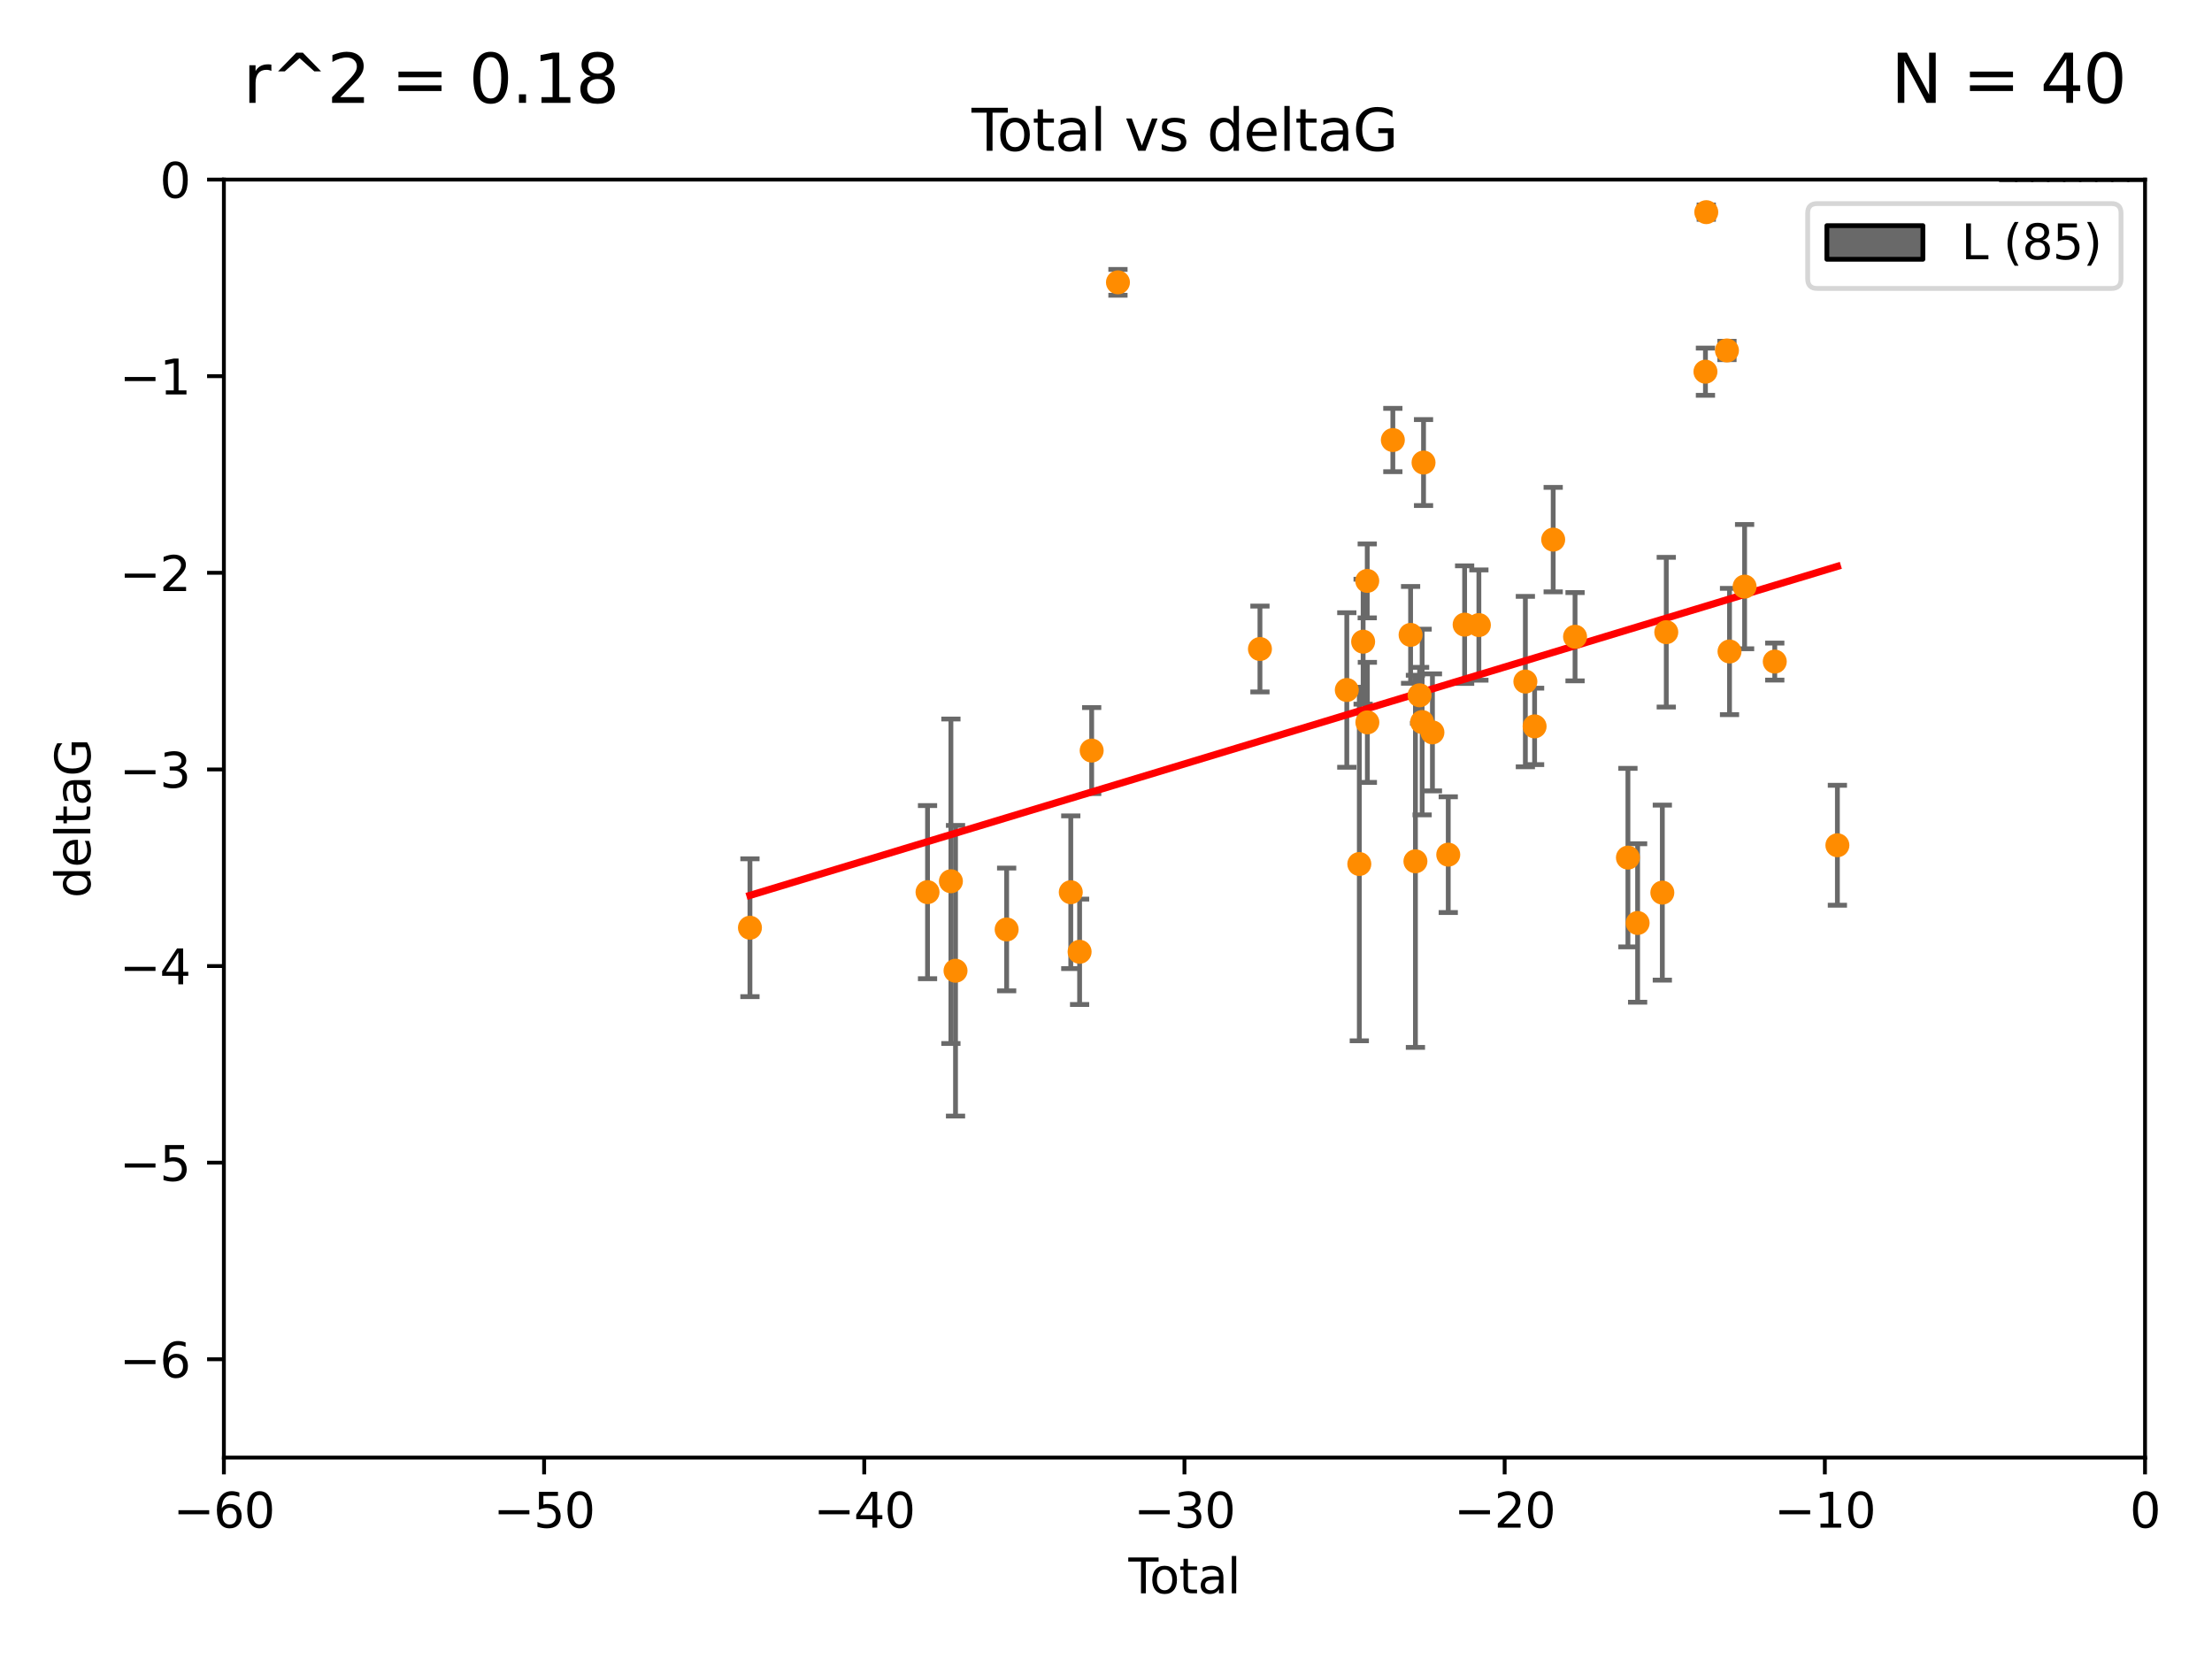 <?xml version="1.0" encoding="utf-8" standalone="no"?>
<!DOCTYPE svg PUBLIC "-//W3C//DTD SVG 1.1//EN"
  "http://www.w3.org/Graphics/SVG/1.1/DTD/svg11.dtd">
<svg xmlns:xlink="http://www.w3.org/1999/xlink" width="460.8pt" height="345.6pt" viewBox="0 0 460.8 345.6" xmlns="http://www.w3.org/2000/svg" version="1.1">
 <defs>
  <style type="text/css">*{stroke-linejoin: round; stroke-linecap: butt}</style>
 </defs>
 <g id="figure_1">
  <g id="patch_1">
   <path d="M 0 345.6 
L 460.8 345.6 
L 460.8 0 
L 0 0 
z
" style="fill: #ffffff"/>
  </g>
  <g id="axes_1">
   <g id="patch_2">
    <path d="M 46.64 303.64 
L 446.85 303.64 
L 446.85 37.411 
L 46.64 37.411 
z
" style="fill: #ffffff"/>
   </g>
   <g id="patch_3">
    <path d="M 416.675 37.411 
L 420.01 37.411 
L 420.01 37.411 
L 416.675 37.411 
z
" clip-path="url(#p44f9d21a21)" style="fill: #696969; stroke: #000000; stroke-linejoin: miter"/>
   </g>
   <g id="patch_4">
    <path d="M 420.01 37.411 
L 423.345 37.411 
L 423.345 37.411 
L 420.01 37.411 
z
" clip-path="url(#p44f9d21a21)" style="fill: #696969; stroke: #000000; stroke-linejoin: miter"/>
   </g>
   <g id="patch_5">
    <path d="M 423.345 37.411 
L 426.68 37.411 
L 426.68 -454.088 
L 423.345 -454.088 
z
" clip-path="url(#p44f9d21a21)" style="fill: #696969; stroke: #000000; stroke-linejoin: miter"/>
   </g>
   <g id="patch_6">
    <path d="M 426.68 37.411 
L 430.015 37.411 
L 430.015 -904.629 
L 426.68 -904.629 
z
" clip-path="url(#p44f9d21a21)" style="fill: #696969; stroke: #000000; stroke-linejoin: miter"/>
   </g>
   <g id="patch_7">
    <path d="M 430.015 37.411 
L 433.35 37.411 
L 433.35 -1150.379 
L 430.015 -1150.379 
z
" clip-path="url(#p44f9d21a21)" style="fill: #696969; stroke: #000000; stroke-linejoin: miter"/>
   </g>
   <g id="patch_8">
    <path d="M 433.35 37.411 
L 436.685 37.411 
L 436.685 -413.13 
L 433.35 -413.13 
z
" clip-path="url(#p44f9d21a21)" style="fill: #696969; stroke: #000000; stroke-linejoin: miter"/>
   </g>
   <g id="patch_9">
    <path d="M 436.685 37.411 
L 440.02 37.411 
L 440.02 -372.172 
L 436.685 -372.172 
z
" clip-path="url(#p44f9d21a21)" style="fill: #696969; stroke: #000000; stroke-linejoin: miter"/>
   </g>
   <g id="patch_10">
    <path d="M 440.02 37.411 
L 443.355 37.411 
L 443.355 37.411 
L 440.02 37.411 
z
" clip-path="url(#p44f9d21a21)" style="fill: #696969; stroke: #000000; stroke-linejoin: miter"/>
   </g>
   <g id="patch_11">
    <path d="M 443.355 37.411 
L 446.691 37.411 
L 446.691 37.411 
L 443.355 37.411 
z
" clip-path="url(#p44f9d21a21)" style="fill: #696969; stroke: #000000; stroke-linejoin: miter"/>
   </g>
   <g id="PathCollection_1">
    <defs>
     <path id="m72882c473b" d="M 0 1.118 
C 0.297 1.118 0.581 1 0.791 0.791 
C 1 0.581 1.118 0.297 1.118 0 
C 1.118 -0.297 1 -0.581 0.791 -0.791 
C 0.581 -1 0.297 -1.118 0 -1.118 
C -0.297 -1.118 -0.581 -1 -0.791 -0.791 
C -1 -0.581 -1.118 -0.297 -1.118 0 
C -1.118 0.297 -1 0.581 -0.791 0.791 
C -0.581 1 -0.297 1.118 0 1.118 
z
" style="stroke: #ff8c00"/>
    </defs>
    <g clip-path="url(#p44f9d21a21)">
     <use xlink:href="#m72882c473b" x="156.227" y="193.261" style="fill: #ff8c00; stroke: #ff8c00"/>
     <use xlink:href="#m72882c473b" x="193.222" y="185.85" style="fill: #ff8c00; stroke: #ff8c00"/>
     <use xlink:href="#m72882c473b" x="198.092" y="183.582" style="fill: #ff8c00; stroke: #ff8c00"/>
     <use xlink:href="#m72882c473b" x="199.053" y="202.224" style="fill: #ff8c00; stroke: #ff8c00"/>
     <use xlink:href="#m72882c473b" x="209.704" y="193.624" style="fill: #ff8c00; stroke: #ff8c00"/>
     <use xlink:href="#m72882c473b" x="223.063" y="185.865" style="fill: #ff8c00; stroke: #ff8c00"/>
     <use xlink:href="#m72882c473b" x="224.902" y="198.274" style="fill: #ff8c00; stroke: #ff8c00"/>
     <use xlink:href="#m72882c473b" x="227.416" y="156.358" style="fill: #ff8c00; stroke: #ff8c00"/>
     <use xlink:href="#m72882c473b" x="232.89" y="58.817" style="fill: #ff8c00; stroke: #ff8c00"/>
     <use xlink:href="#m72882c473b" x="262.471" y="135.2" style="fill: #ff8c00; stroke: #ff8c00"/>
     <use xlink:href="#m72882c473b" x="280.563" y="143.737" style="fill: #ff8c00; stroke: #ff8c00"/>
     <use xlink:href="#m72882c473b" x="283.17" y="179.987" style="fill: #ff8c00; stroke: #ff8c00"/>
     <use xlink:href="#m72882c473b" x="283.966" y="133.674" style="fill: #ff8c00; stroke: #ff8c00"/>
     <use xlink:href="#m72882c473b" x="284.822" y="121.011" style="fill: #ff8c00; stroke: #ff8c00"/>
     <use xlink:href="#m72882c473b" x="284.847" y="150.482" style="fill: #ff8c00; stroke: #ff8c00"/>
     <use xlink:href="#m72882c473b" x="290.155" y="91.667" style="fill: #ff8c00; stroke: #ff8c00"/>
     <use xlink:href="#m72882c473b" x="293.852" y="132.256" style="fill: #ff8c00; stroke: #ff8c00"/>
     <use xlink:href="#m72882c473b" x="294.86" y="179.428" style="fill: #ff8c00; stroke: #ff8c00"/>
     <use xlink:href="#m72882c473b" x="295.726" y="144.844" style="fill: #ff8c00; stroke: #ff8c00"/>
     <use xlink:href="#m72882c473b" x="296.256" y="150.412" style="fill: #ff8c00; stroke: #ff8c00"/>
     <use xlink:href="#m72882c473b" x="296.549" y="96.359" style="fill: #ff8c00; stroke: #ff8c00"/>
     <use xlink:href="#m72882c473b" x="298.403" y="152.568" style="fill: #ff8c00; stroke: #ff8c00"/>
     <use xlink:href="#m72882c473b" x="301.697" y="178.041" style="fill: #ff8c00; stroke: #ff8c00"/>
     <use xlink:href="#m72882c473b" x="305.109" y="130.125" style="fill: #ff8c00; stroke: #ff8c00"/>
     <use xlink:href="#m72882c473b" x="308.078" y="130.213" style="fill: #ff8c00; stroke: #ff8c00"/>
     <use xlink:href="#m72882c473b" x="317.762" y="141.984" style="fill: #ff8c00; stroke: #ff8c00"/>
     <use xlink:href="#m72882c473b" x="319.685" y="151.317" style="fill: #ff8c00; stroke: #ff8c00"/>
     <use xlink:href="#m72882c473b" x="323.558" y="112.409" style="fill: #ff8c00; stroke: #ff8c00"/>
     <use xlink:href="#m72882c473b" x="328.112" y="132.642" style="fill: #ff8c00; stroke: #ff8c00"/>
     <use xlink:href="#m72882c473b" x="339.126" y="178.658" style="fill: #ff8c00; stroke: #ff8c00"/>
     <use xlink:href="#m72882c473b" x="341.146" y="192.274" style="fill: #ff8c00; stroke: #ff8c00"/>
     <use xlink:href="#m72882c473b" x="346.294" y="185.949" style="fill: #ff8c00; stroke: #ff8c00"/>
     <use xlink:href="#m72882c473b" x="347.116" y="131.693" style="fill: #ff8c00; stroke: #ff8c00"/>
     <use xlink:href="#m72882c473b" x="355.276" y="77.429" style="fill: #ff8c00; stroke: #ff8c00"/>
     <use xlink:href="#m72882c473b" x="355.45" y="44.195" style="fill: #ff8c00; stroke: #ff8c00"/>
     <use xlink:href="#m72882c473b" x="359.757" y="73.007" style="fill: #ff8c00; stroke: #ff8c00"/>
     <use xlink:href="#m72882c473b" x="360.29" y="135.716" style="fill: #ff8c00; stroke: #ff8c00"/>
     <use xlink:href="#m72882c473b" x="363.432" y="122.203" style="fill: #ff8c00; stroke: #ff8c00"/>
     <use xlink:href="#m72882c473b" x="369.717" y="137.82" style="fill: #ff8c00; stroke: #ff8c00"/>
     <use xlink:href="#m72882c473b" x="382.763" y="176.082" style="fill: #ff8c00; stroke: #ff8c00"/>
    </g>
   </g>
   <g id="matplotlib.axis_1">
    <g id="xtick_1">
     <g id="line2d_1">
      <defs>
       <path id="m406a66f115" d="M 0 0 
L 0 3.5 
" style="stroke: #000000; stroke-width: 0.8"/>
      </defs>
      <g>
       <use xlink:href="#m406a66f115" x="46.64" y="303.64" style="stroke: #000000; stroke-width: 0.8"/>
      </g>
     </g>
     <g id="text_1">
      <!-- −60 -->
      <g transform="translate(36.088 318.238)scale(0.1 -0.1)">
       <defs>
        <path id="DejaVuSans-2212" d="M 678 2272 
L 4684 2272 
L 4684 1741 
L 678 1741 
L 678 2272 
z
" transform="scale(0.016)"/>
        <path id="DejaVuSans-36" d="M 2113 2584 
Q 1688 2584 1439 2293 
Q 1191 2003 1191 1497 
Q 1191 994 1439 701 
Q 1688 409 2113 409 
Q 2538 409 2786 701 
Q 3034 994 3034 1497 
Q 3034 2003 2786 2293 
Q 2538 2584 2113 2584 
z
M 3366 4563 
L 3366 3988 
Q 3128 4100 2886 4159 
Q 2644 4219 2406 4219 
Q 1781 4219 1451 3797 
Q 1122 3375 1075 2522 
Q 1259 2794 1537 2939 
Q 1816 3084 2150 3084 
Q 2853 3084 3261 2657 
Q 3669 2231 3669 1497 
Q 3669 778 3244 343 
Q 2819 -91 2113 -91 
Q 1303 -91 875 529 
Q 447 1150 447 2328 
Q 447 3434 972 4092 
Q 1497 4750 2381 4750 
Q 2619 4750 2861 4703 
Q 3103 4656 3366 4563 
z
" transform="scale(0.016)"/>
        <path id="DejaVuSans-30" d="M 2034 4250 
Q 1547 4250 1301 3770 
Q 1056 3291 1056 2328 
Q 1056 1369 1301 889 
Q 1547 409 2034 409 
Q 2525 409 2770 889 
Q 3016 1369 3016 2328 
Q 3016 3291 2770 3770 
Q 2525 4250 2034 4250 
z
M 2034 4750 
Q 2819 4750 3233 4129 
Q 3647 3509 3647 2328 
Q 3647 1150 3233 529 
Q 2819 -91 2034 -91 
Q 1250 -91 836 529 
Q 422 1150 422 2328 
Q 422 3509 836 4129 
Q 1250 4750 2034 4750 
z
" transform="scale(0.016)"/>
       </defs>
       <use xlink:href="#DejaVuSans-2212"/>
       <use xlink:href="#DejaVuSans-36" x="83.789"/>
       <use xlink:href="#DejaVuSans-30" x="147.412"/>
      </g>
     </g>
    </g>
    <g id="xtick_2">
     <g id="line2d_2">
      <g>
       <use xlink:href="#m406a66f115" x="113.342" y="303.64" style="stroke: #000000; stroke-width: 0.8"/>
      </g>
     </g>
     <g id="text_2">
      <!-- −50 -->
      <g transform="translate(102.789 318.238)scale(0.1 -0.1)">
       <defs>
        <path id="DejaVuSans-35" d="M 691 4666 
L 3169 4666 
L 3169 4134 
L 1269 4134 
L 1269 2991 
Q 1406 3038 1543 3061 
Q 1681 3084 1819 3084 
Q 2600 3084 3056 2656 
Q 3513 2228 3513 1497 
Q 3513 744 3044 326 
Q 2575 -91 1722 -91 
Q 1428 -91 1123 -41 
Q 819 9 494 109 
L 494 744 
Q 775 591 1075 516 
Q 1375 441 1709 441 
Q 2250 441 2565 725 
Q 2881 1009 2881 1497 
Q 2881 1984 2565 2268 
Q 2250 2553 1709 2553 
Q 1456 2553 1204 2497 
Q 953 2441 691 2322 
L 691 4666 
z
" transform="scale(0.016)"/>
       </defs>
       <use xlink:href="#DejaVuSans-2212"/>
       <use xlink:href="#DejaVuSans-35" x="83.789"/>
       <use xlink:href="#DejaVuSans-30" x="147.412"/>
      </g>
     </g>
    </g>
    <g id="xtick_3">
     <g id="line2d_3">
      <g>
       <use xlink:href="#m406a66f115" x="180.043" y="303.64" style="stroke: #000000; stroke-width: 0.8"/>
      </g>
     </g>
     <g id="text_3">
      <!-- −40 -->
      <g transform="translate(169.491 318.238)scale(0.1 -0.1)">
       <defs>
        <path id="DejaVuSans-34" d="M 2419 4116 
L 825 1625 
L 2419 1625 
L 2419 4116 
z
M 2253 4666 
L 3047 4666 
L 3047 1625 
L 3713 1625 
L 3713 1100 
L 3047 1100 
L 3047 0 
L 2419 0 
L 2419 1100 
L 313 1100 
L 313 1709 
L 2253 4666 
z
" transform="scale(0.016)"/>
       </defs>
       <use xlink:href="#DejaVuSans-2212"/>
       <use xlink:href="#DejaVuSans-34" x="83.789"/>
       <use xlink:href="#DejaVuSans-30" x="147.412"/>
      </g>
     </g>
    </g>
    <g id="xtick_4">
     <g id="line2d_4">
      <g>
       <use xlink:href="#m406a66f115" x="246.745" y="303.64" style="stroke: #000000; stroke-width: 0.8"/>
      </g>
     </g>
     <g id="text_4">
      <!-- −30 -->
      <g transform="translate(236.193 318.238)scale(0.1 -0.1)">
       <defs>
        <path id="DejaVuSans-33" d="M 2597 2516 
Q 3050 2419 3304 2112 
Q 3559 1806 3559 1356 
Q 3559 666 3084 287 
Q 2609 -91 1734 -91 
Q 1441 -91 1130 -33 
Q 819 25 488 141 
L 488 750 
Q 750 597 1062 519 
Q 1375 441 1716 441 
Q 2309 441 2620 675 
Q 2931 909 2931 1356 
Q 2931 1769 2642 2001 
Q 2353 2234 1838 2234 
L 1294 2234 
L 1294 2753 
L 1863 2753 
Q 2328 2753 2575 2939 
Q 2822 3125 2822 3475 
Q 2822 3834 2567 4026 
Q 2313 4219 1838 4219 
Q 1578 4219 1281 4162 
Q 984 4106 628 3988 
L 628 4550 
Q 988 4650 1302 4700 
Q 1616 4750 1894 4750 
Q 2613 4750 3031 4423 
Q 3450 4097 3450 3541 
Q 3450 3153 3228 2886 
Q 3006 2619 2597 2516 
z
" transform="scale(0.016)"/>
       </defs>
       <use xlink:href="#DejaVuSans-2212"/>
       <use xlink:href="#DejaVuSans-33" x="83.789"/>
       <use xlink:href="#DejaVuSans-30" x="147.412"/>
      </g>
     </g>
    </g>
    <g id="xtick_5">
     <g id="line2d_5">
      <g>
       <use xlink:href="#m406a66f115" x="313.447" y="303.64" style="stroke: #000000; stroke-width: 0.8"/>
      </g>
     </g>
     <g id="text_5">
      <!-- −20 -->
      <g transform="translate(302.894 318.238)scale(0.1 -0.1)">
       <defs>
        <path id="DejaVuSans-32" d="M 1228 531 
L 3431 531 
L 3431 0 
L 469 0 
L 469 531 
Q 828 903 1448 1529 
Q 2069 2156 2228 2338 
Q 2531 2678 2651 2914 
Q 2772 3150 2772 3378 
Q 2772 3750 2511 3984 
Q 2250 4219 1831 4219 
Q 1534 4219 1204 4116 
Q 875 4013 500 3803 
L 500 4441 
Q 881 4594 1212 4672 
Q 1544 4750 1819 4750 
Q 2544 4750 2975 4387 
Q 3406 4025 3406 3419 
Q 3406 3131 3298 2873 
Q 3191 2616 2906 2266 
Q 2828 2175 2409 1742 
Q 1991 1309 1228 531 
z
" transform="scale(0.016)"/>
       </defs>
       <use xlink:href="#DejaVuSans-2212"/>
       <use xlink:href="#DejaVuSans-32" x="83.789"/>
       <use xlink:href="#DejaVuSans-30" x="147.412"/>
      </g>
     </g>
    </g>
    <g id="xtick_6">
     <g id="line2d_6">
      <g>
       <use xlink:href="#m406a66f115" x="380.148" y="303.64" style="stroke: #000000; stroke-width: 0.8"/>
      </g>
     </g>
     <g id="text_6">
      <!-- −10 -->
      <g transform="translate(369.596 318.238)scale(0.1 -0.1)">
       <defs>
        <path id="DejaVuSans-31" d="M 794 531 
L 1825 531 
L 1825 4091 
L 703 3866 
L 703 4441 
L 1819 4666 
L 2450 4666 
L 2450 531 
L 3481 531 
L 3481 0 
L 794 0 
L 794 531 
z
" transform="scale(0.016)"/>
       </defs>
       <use xlink:href="#DejaVuSans-2212"/>
       <use xlink:href="#DejaVuSans-31" x="83.789"/>
       <use xlink:href="#DejaVuSans-30" x="147.412"/>
      </g>
     </g>
    </g>
    <g id="xtick_7">
     <g id="line2d_7">
      <g>
       <use xlink:href="#m406a66f115" x="446.85" y="303.64" style="stroke: #000000; stroke-width: 0.8"/>
      </g>
     </g>
     <g id="text_7">
      <!-- 0 -->
      <g transform="translate(443.669 318.238)scale(0.1 -0.1)">
       <use xlink:href="#DejaVuSans-30"/>
      </g>
     </g>
    </g>
    <g id="text_8">
     <!-- Total -->
     <g transform="translate(235.068 331.917)scale(0.1 -0.1)">
      <defs>
       <path id="DejaVuSans-54" d="M -19 4666 
L 3928 4666 
L 3928 4134 
L 2272 4134 
L 2272 0 
L 1638 0 
L 1638 4134 
L -19 4134 
L -19 4666 
z
" transform="scale(0.016)"/>
       <path id="DejaVuSans-6f" d="M 1959 3097 
Q 1497 3097 1228 2736 
Q 959 2375 959 1747 
Q 959 1119 1226 758 
Q 1494 397 1959 397 
Q 2419 397 2687 759 
Q 2956 1122 2956 1747 
Q 2956 2369 2687 2733 
Q 2419 3097 1959 3097 
z
M 1959 3584 
Q 2709 3584 3137 3096 
Q 3566 2609 3566 1747 
Q 3566 888 3137 398 
Q 2709 -91 1959 -91 
Q 1206 -91 779 398 
Q 353 888 353 1747 
Q 353 2609 779 3096 
Q 1206 3584 1959 3584 
z
" transform="scale(0.016)"/>
       <path id="DejaVuSans-74" d="M 1172 4494 
L 1172 3500 
L 2356 3500 
L 2356 3053 
L 1172 3053 
L 1172 1153 
Q 1172 725 1289 603 
Q 1406 481 1766 481 
L 2356 481 
L 2356 0 
L 1766 0 
Q 1100 0 847 248 
Q 594 497 594 1153 
L 594 3053 
L 172 3053 
L 172 3500 
L 594 3500 
L 594 4494 
L 1172 4494 
z
" transform="scale(0.016)"/>
       <path id="DejaVuSans-61" d="M 2194 1759 
Q 1497 1759 1228 1600 
Q 959 1441 959 1056 
Q 959 750 1161 570 
Q 1363 391 1709 391 
Q 2188 391 2477 730 
Q 2766 1069 2766 1631 
L 2766 1759 
L 2194 1759 
z
M 3341 1997 
L 3341 0 
L 2766 0 
L 2766 531 
Q 2569 213 2275 61 
Q 1981 -91 1556 -91 
Q 1019 -91 701 211 
Q 384 513 384 1019 
Q 384 1609 779 1909 
Q 1175 2209 1959 2209 
L 2766 2209 
L 2766 2266 
Q 2766 2663 2505 2880 
Q 2244 3097 1772 3097 
Q 1472 3097 1187 3025 
Q 903 2953 641 2809 
L 641 3341 
Q 956 3463 1253 3523 
Q 1550 3584 1831 3584 
Q 2591 3584 2966 3190 
Q 3341 2797 3341 1997 
z
" transform="scale(0.016)"/>
       <path id="DejaVuSans-6c" d="M 603 4863 
L 1178 4863 
L 1178 0 
L 603 0 
L 603 4863 
z
" transform="scale(0.016)"/>
      </defs>
      <use xlink:href="#DejaVuSans-54"/>
      <use xlink:href="#DejaVuSans-6f" x="44.084"/>
      <use xlink:href="#DejaVuSans-74" x="105.266"/>
      <use xlink:href="#DejaVuSans-61" x="144.475"/>
      <use xlink:href="#DejaVuSans-6c" x="205.754"/>
     </g>
    </g>
   </g>
   <g id="matplotlib.axis_2">
    <g id="ytick_1">
     <g id="line2d_8">
      <defs>
       <path id="m08a63557d1" d="M 0 0 
L -3.5 0 
" style="stroke: #000000; stroke-width: 0.8"/>
      </defs>
      <g>
       <use xlink:href="#m08a63557d1" x="46.64" y="283.161" style="stroke: #000000; stroke-width: 0.8"/>
      </g>
     </g>
     <g id="text_9">
      <!-- −6 -->
      <g transform="translate(24.898 286.96)scale(0.1 -0.1)">
       <use xlink:href="#DejaVuSans-2212"/>
       <use xlink:href="#DejaVuSans-36" x="83.789"/>
      </g>
     </g>
    </g>
    <g id="ytick_2">
     <g id="line2d_9">
      <g>
       <use xlink:href="#m08a63557d1" x="46.64" y="242.203" style="stroke: #000000; stroke-width: 0.8"/>
      </g>
     </g>
     <g id="text_10">
      <!-- −5 -->
      <g transform="translate(24.898 246.002)scale(0.1 -0.1)">
       <use xlink:href="#DejaVuSans-2212"/>
       <use xlink:href="#DejaVuSans-35" x="83.789"/>
      </g>
     </g>
    </g>
    <g id="ytick_3">
     <g id="line2d_10">
      <g>
       <use xlink:href="#m08a63557d1" x="46.64" y="201.244" style="stroke: #000000; stroke-width: 0.8"/>
      </g>
     </g>
     <g id="text_11">
      <!-- −4 -->
      <g transform="translate(24.898 205.044)scale(0.1 -0.1)">
       <use xlink:href="#DejaVuSans-2212"/>
       <use xlink:href="#DejaVuSans-34" x="83.789"/>
      </g>
     </g>
    </g>
    <g id="ytick_4">
     <g id="line2d_11">
      <g>
       <use xlink:href="#m08a63557d1" x="46.64" y="160.286" style="stroke: #000000; stroke-width: 0.8"/>
      </g>
     </g>
     <g id="text_12">
      <!-- −3 -->
      <g transform="translate(24.898 164.085)scale(0.1 -0.1)">
       <use xlink:href="#DejaVuSans-2212"/>
       <use xlink:href="#DejaVuSans-33" x="83.789"/>
      </g>
     </g>
    </g>
    <g id="ytick_5">
     <g id="line2d_12">
      <g>
       <use xlink:href="#m08a63557d1" x="46.64" y="119.328" style="stroke: #000000; stroke-width: 0.8"/>
      </g>
     </g>
     <g id="text_13">
      <!-- −2 -->
      <g transform="translate(24.898 123.127)scale(0.1 -0.1)">
       <use xlink:href="#DejaVuSans-2212"/>
       <use xlink:href="#DejaVuSans-32" x="83.789"/>
      </g>
     </g>
    </g>
    <g id="ytick_6">
     <g id="line2d_13">
      <g>
       <use xlink:href="#m08a63557d1" x="46.64" y="78.369" style="stroke: #000000; stroke-width: 0.8"/>
      </g>
     </g>
     <g id="text_14">
      <!-- −1 -->
      <g transform="translate(24.898 82.169)scale(0.1 -0.1)">
       <use xlink:href="#DejaVuSans-2212"/>
       <use xlink:href="#DejaVuSans-31" x="83.789"/>
      </g>
     </g>
    </g>
    <g id="ytick_7">
     <g id="line2d_14">
      <g>
       <use xlink:href="#m08a63557d1" x="46.64" y="37.411" style="stroke: #000000; stroke-width: 0.8"/>
      </g>
     </g>
     <g id="text_15">
      <!-- 0 -->
      <g transform="translate(33.278 41.21)scale(0.1 -0.1)">
       <use xlink:href="#DejaVuSans-30"/>
      </g>
     </g>
    </g>
    <g id="text_16">
     <!-- deltaG -->
     <g transform="translate(18.818 187.064)rotate(-90)scale(0.1 -0.1)">
      <defs>
       <path id="DejaVuSans-64" d="M 2906 2969 
L 2906 4863 
L 3481 4863 
L 3481 0 
L 2906 0 
L 2906 525 
Q 2725 213 2448 61 
Q 2172 -91 1784 -91 
Q 1150 -91 751 415 
Q 353 922 353 1747 
Q 353 2572 751 3078 
Q 1150 3584 1784 3584 
Q 2172 3584 2448 3432 
Q 2725 3281 2906 2969 
z
M 947 1747 
Q 947 1113 1208 752 
Q 1469 391 1925 391 
Q 2381 391 2643 752 
Q 2906 1113 2906 1747 
Q 2906 2381 2643 2742 
Q 2381 3103 1925 3103 
Q 1469 3103 1208 2742 
Q 947 2381 947 1747 
z
" transform="scale(0.016)"/>
       <path id="DejaVuSans-65" d="M 3597 1894 
L 3597 1613 
L 953 1613 
Q 991 1019 1311 708 
Q 1631 397 2203 397 
Q 2534 397 2845 478 
Q 3156 559 3463 722 
L 3463 178 
Q 3153 47 2828 -22 
Q 2503 -91 2169 -91 
Q 1331 -91 842 396 
Q 353 884 353 1716 
Q 353 2575 817 3079 
Q 1281 3584 2069 3584 
Q 2775 3584 3186 3129 
Q 3597 2675 3597 1894 
z
M 3022 2063 
Q 3016 2534 2758 2815 
Q 2500 3097 2075 3097 
Q 1594 3097 1305 2825 
Q 1016 2553 972 2059 
L 3022 2063 
z
" transform="scale(0.016)"/>
       <path id="DejaVuSans-47" d="M 3809 666 
L 3809 1919 
L 2778 1919 
L 2778 2438 
L 4434 2438 
L 4434 434 
Q 4069 175 3628 42 
Q 3188 -91 2688 -91 
Q 1594 -91 976 548 
Q 359 1188 359 2328 
Q 359 3472 976 4111 
Q 1594 4750 2688 4750 
Q 3144 4750 3555 4637 
Q 3966 4525 4313 4306 
L 4313 3634 
Q 3963 3931 3569 4081 
Q 3175 4231 2741 4231 
Q 1884 4231 1454 3753 
Q 1025 3275 1025 2328 
Q 1025 1384 1454 906 
Q 1884 428 2741 428 
Q 3075 428 3337 486 
Q 3600 544 3809 666 
z
" transform="scale(0.016)"/>
      </defs>
      <use xlink:href="#DejaVuSans-64"/>
      <use xlink:href="#DejaVuSans-65" x="63.477"/>
      <use xlink:href="#DejaVuSans-6c" x="125"/>
      <use xlink:href="#DejaVuSans-74" x="152.783"/>
      <use xlink:href="#DejaVuSans-61" x="191.992"/>
      <use xlink:href="#DejaVuSans-47" x="253.271"/>
     </g>
    </g>
   </g>
   <g id="LineCollection_1">
    <path d="M 156.227 207.616 
L 156.227 178.906 
" clip-path="url(#p44f9d21a21)" style="fill: none; stroke: #696969"/>
    <path d="M 193.222 203.882 
L 193.222 167.818 
" clip-path="url(#p44f9d21a21)" style="fill: none; stroke: #696969"/>
    <path d="M 198.092 217.379 
L 198.092 149.785 
" clip-path="url(#p44f9d21a21)" style="fill: none; stroke: #696969"/>
    <path d="M 199.053 232.495 
L 199.053 171.952 
" clip-path="url(#p44f9d21a21)" style="fill: none; stroke: #696969"/>
    <path d="M 209.704 206.412 
L 209.704 180.836 
" clip-path="url(#p44f9d21a21)" style="fill: none; stroke: #696969"/>
    <path d="M 223.063 201.771 
L 223.063 169.959 
" clip-path="url(#p44f9d21a21)" style="fill: none; stroke: #696969"/>
    <path d="M 224.902 209.251 
L 224.902 187.297 
" clip-path="url(#p44f9d21a21)" style="fill: none; stroke: #696969"/>
    <path d="M 227.416 165.316 
L 227.416 147.4 
" clip-path="url(#p44f9d21a21)" style="fill: none; stroke: #696969"/>
    <path d="M 232.89 61.51 
L 232.89 56.123 
" clip-path="url(#p44f9d21a21)" style="fill: none; stroke: #696969"/>
    <path d="M 262.471 144.142 
L 262.471 126.259 
" clip-path="url(#p44f9d21a21)" style="fill: none; stroke: #696969"/>
    <path d="M 280.563 159.833 
L 280.563 127.641 
" clip-path="url(#p44f9d21a21)" style="fill: none; stroke: #696969"/>
    <path d="M 283.17 216.812 
L 283.17 143.163 
" clip-path="url(#p44f9d21a21)" style="fill: none; stroke: #696969"/>
    <path d="M 283.966 146.685 
L 283.966 120.663 
" clip-path="url(#p44f9d21a21)" style="fill: none; stroke: #696969"/>
    <path d="M 284.822 128.713 
L 284.822 113.31 
" clip-path="url(#p44f9d21a21)" style="fill: none; stroke: #696969"/>
    <path d="M 284.847 162.987 
L 284.847 137.976 
" clip-path="url(#p44f9d21a21)" style="fill: none; stroke: #696969"/>
    <path d="M 290.155 98.265 
L 290.155 85.069 
" clip-path="url(#p44f9d21a21)" style="fill: none; stroke: #696969"/>
    <path d="M 293.852 142.34 
L 293.852 122.171 
" clip-path="url(#p44f9d21a21)" style="fill: none; stroke: #696969"/>
    <path d="M 294.86 218.19 
L 294.86 140.665 
" clip-path="url(#p44f9d21a21)" style="fill: none; stroke: #696969"/>
    <path d="M 295.726 150.671 
L 295.726 139.017 
" clip-path="url(#p44f9d21a21)" style="fill: none; stroke: #696969"/>
    <path d="M 296.256 169.752 
L 296.256 131.072 
" clip-path="url(#p44f9d21a21)" style="fill: none; stroke: #696969"/>
    <path d="M 296.549 105.312 
L 296.549 87.406 
" clip-path="url(#p44f9d21a21)" style="fill: none; stroke: #696969"/>
    <path d="M 298.403 164.756 
L 298.403 140.38 
" clip-path="url(#p44f9d21a21)" style="fill: none; stroke: #696969"/>
    <path d="M 301.697 190.096 
L 301.697 165.986 
" clip-path="url(#p44f9d21a21)" style="fill: none; stroke: #696969"/>
    <path d="M 305.109 142.375 
L 305.109 117.876 
" clip-path="url(#p44f9d21a21)" style="fill: none; stroke: #696969"/>
    <path d="M 308.078 141.702 
L 308.078 118.725 
" clip-path="url(#p44f9d21a21)" style="fill: none; stroke: #696969"/>
    <path d="M 317.762 159.735 
L 317.762 124.234 
" clip-path="url(#p44f9d21a21)" style="fill: none; stroke: #696969"/>
    <path d="M 319.685 159.281 
L 319.685 143.354 
" clip-path="url(#p44f9d21a21)" style="fill: none; stroke: #696969"/>
    <path d="M 323.558 123.288 
L 323.558 101.53 
" clip-path="url(#p44f9d21a21)" style="fill: none; stroke: #696969"/>
    <path d="M 328.112 141.837 
L 328.112 123.447 
" clip-path="url(#p44f9d21a21)" style="fill: none; stroke: #696969"/>
    <path d="M 339.126 197.253 
L 339.126 160.063 
" clip-path="url(#p44f9d21a21)" style="fill: none; stroke: #696969"/>
    <path d="M 341.146 208.781 
L 341.146 175.768 
" clip-path="url(#p44f9d21a21)" style="fill: none; stroke: #696969"/>
    <path d="M 346.294 204.179 
L 346.294 167.719 
" clip-path="url(#p44f9d21a21)" style="fill: none; stroke: #696969"/>
    <path d="M 347.116 147.286 
L 347.116 116.099 
" clip-path="url(#p44f9d21a21)" style="fill: none; stroke: #696969"/>
    <path d="M 355.276 82.346 
L 355.276 72.511 
" clip-path="url(#p44f9d21a21)" style="fill: none; stroke: #696969"/>
    <path d="M 355.45 45.692 
L 355.45 42.698 
" clip-path="url(#p44f9d21a21)" style="fill: none; stroke: #696969"/>
    <path d="M 359.757 74.92 
L 359.757 71.095 
" clip-path="url(#p44f9d21a21)" style="fill: none; stroke: #696969"/>
    <path d="M 360.29 148.868 
L 360.29 122.564 
" clip-path="url(#p44f9d21a21)" style="fill: none; stroke: #696969"/>
    <path d="M 363.432 135.148 
L 363.432 109.257 
" clip-path="url(#p44f9d21a21)" style="fill: none; stroke: #696969"/>
    <path d="M 369.717 141.674 
L 369.717 133.965 
" clip-path="url(#p44f9d21a21)" style="fill: none; stroke: #696969"/>
    <path d="M 382.763 188.573 
L 382.763 163.591 
" clip-path="url(#p44f9d21a21)" style="fill: none; stroke: #696969"/>
   </g>
   <g id="line2d_15">
    <defs>
     <path id="m4a682400a0" d="M 2 0 
L -2 -0 
" style="stroke: #696969"/>
    </defs>
    <g clip-path="url(#p44f9d21a21)">
     <use xlink:href="#m4a682400a0" x="156.227" y="207.616" style="fill: #696969; stroke: #696969"/>
     <use xlink:href="#m4a682400a0" x="193.222" y="203.882" style="fill: #696969; stroke: #696969"/>
     <use xlink:href="#m4a682400a0" x="198.092" y="217.379" style="fill: #696969; stroke: #696969"/>
     <use xlink:href="#m4a682400a0" x="199.053" y="232.495" style="fill: #696969; stroke: #696969"/>
     <use xlink:href="#m4a682400a0" x="209.704" y="206.412" style="fill: #696969; stroke: #696969"/>
     <use xlink:href="#m4a682400a0" x="223.063" y="201.771" style="fill: #696969; stroke: #696969"/>
     <use xlink:href="#m4a682400a0" x="224.902" y="209.251" style="fill: #696969; stroke: #696969"/>
     <use xlink:href="#m4a682400a0" x="227.416" y="165.316" style="fill: #696969; stroke: #696969"/>
     <use xlink:href="#m4a682400a0" x="232.89" y="61.51" style="fill: #696969; stroke: #696969"/>
     <use xlink:href="#m4a682400a0" x="262.471" y="144.142" style="fill: #696969; stroke: #696969"/>
     <use xlink:href="#m4a682400a0" x="280.563" y="159.833" style="fill: #696969; stroke: #696969"/>
     <use xlink:href="#m4a682400a0" x="283.17" y="216.812" style="fill: #696969; stroke: #696969"/>
     <use xlink:href="#m4a682400a0" x="283.966" y="146.685" style="fill: #696969; stroke: #696969"/>
     <use xlink:href="#m4a682400a0" x="284.822" y="128.713" style="fill: #696969; stroke: #696969"/>
     <use xlink:href="#m4a682400a0" x="284.847" y="162.987" style="fill: #696969; stroke: #696969"/>
     <use xlink:href="#m4a682400a0" x="290.155" y="98.265" style="fill: #696969; stroke: #696969"/>
     <use xlink:href="#m4a682400a0" x="293.852" y="142.34" style="fill: #696969; stroke: #696969"/>
     <use xlink:href="#m4a682400a0" x="294.86" y="218.19" style="fill: #696969; stroke: #696969"/>
     <use xlink:href="#m4a682400a0" x="295.726" y="150.671" style="fill: #696969; stroke: #696969"/>
     <use xlink:href="#m4a682400a0" x="296.256" y="169.752" style="fill: #696969; stroke: #696969"/>
     <use xlink:href="#m4a682400a0" x="296.549" y="105.312" style="fill: #696969; stroke: #696969"/>
     <use xlink:href="#m4a682400a0" x="298.403" y="164.756" style="fill: #696969; stroke: #696969"/>
     <use xlink:href="#m4a682400a0" x="301.697" y="190.096" style="fill: #696969; stroke: #696969"/>
     <use xlink:href="#m4a682400a0" x="305.109" y="142.375" style="fill: #696969; stroke: #696969"/>
     <use xlink:href="#m4a682400a0" x="308.078" y="141.702" style="fill: #696969; stroke: #696969"/>
     <use xlink:href="#m4a682400a0" x="317.762" y="159.735" style="fill: #696969; stroke: #696969"/>
     <use xlink:href="#m4a682400a0" x="319.685" y="159.281" style="fill: #696969; stroke: #696969"/>
     <use xlink:href="#m4a682400a0" x="323.558" y="123.288" style="fill: #696969; stroke: #696969"/>
     <use xlink:href="#m4a682400a0" x="328.112" y="141.837" style="fill: #696969; stroke: #696969"/>
     <use xlink:href="#m4a682400a0" x="339.126" y="197.253" style="fill: #696969; stroke: #696969"/>
     <use xlink:href="#m4a682400a0" x="341.146" y="208.781" style="fill: #696969; stroke: #696969"/>
     <use xlink:href="#m4a682400a0" x="346.294" y="204.179" style="fill: #696969; stroke: #696969"/>
     <use xlink:href="#m4a682400a0" x="347.116" y="147.286" style="fill: #696969; stroke: #696969"/>
     <use xlink:href="#m4a682400a0" x="355.276" y="82.346" style="fill: #696969; stroke: #696969"/>
     <use xlink:href="#m4a682400a0" x="355.45" y="45.692" style="fill: #696969; stroke: #696969"/>
     <use xlink:href="#m4a682400a0" x="359.757" y="74.92" style="fill: #696969; stroke: #696969"/>
     <use xlink:href="#m4a682400a0" x="360.29" y="148.868" style="fill: #696969; stroke: #696969"/>
     <use xlink:href="#m4a682400a0" x="363.432" y="135.148" style="fill: #696969; stroke: #696969"/>
     <use xlink:href="#m4a682400a0" x="369.717" y="141.674" style="fill: #696969; stroke: #696969"/>
     <use xlink:href="#m4a682400a0" x="382.763" y="188.573" style="fill: #696969; stroke: #696969"/>
    </g>
   </g>
   <g id="line2d_16">
    <g clip-path="url(#p44f9d21a21)">
     <use xlink:href="#m4a682400a0" x="156.227" y="178.906" style="fill: #696969; stroke: #696969"/>
     <use xlink:href="#m4a682400a0" x="193.222" y="167.818" style="fill: #696969; stroke: #696969"/>
     <use xlink:href="#m4a682400a0" x="198.092" y="149.785" style="fill: #696969; stroke: #696969"/>
     <use xlink:href="#m4a682400a0" x="199.053" y="171.952" style="fill: #696969; stroke: #696969"/>
     <use xlink:href="#m4a682400a0" x="209.704" y="180.836" style="fill: #696969; stroke: #696969"/>
     <use xlink:href="#m4a682400a0" x="223.063" y="169.959" style="fill: #696969; stroke: #696969"/>
     <use xlink:href="#m4a682400a0" x="224.902" y="187.297" style="fill: #696969; stroke: #696969"/>
     <use xlink:href="#m4a682400a0" x="227.416" y="147.4" style="fill: #696969; stroke: #696969"/>
     <use xlink:href="#m4a682400a0" x="232.89" y="56.123" style="fill: #696969; stroke: #696969"/>
     <use xlink:href="#m4a682400a0" x="262.471" y="126.259" style="fill: #696969; stroke: #696969"/>
     <use xlink:href="#m4a682400a0" x="280.563" y="127.641" style="fill: #696969; stroke: #696969"/>
     <use xlink:href="#m4a682400a0" x="283.17" y="143.163" style="fill: #696969; stroke: #696969"/>
     <use xlink:href="#m4a682400a0" x="283.966" y="120.663" style="fill: #696969; stroke: #696969"/>
     <use xlink:href="#m4a682400a0" x="284.822" y="113.31" style="fill: #696969; stroke: #696969"/>
     <use xlink:href="#m4a682400a0" x="284.847" y="137.976" style="fill: #696969; stroke: #696969"/>
     <use xlink:href="#m4a682400a0" x="290.155" y="85.069" style="fill: #696969; stroke: #696969"/>
     <use xlink:href="#m4a682400a0" x="293.852" y="122.171" style="fill: #696969; stroke: #696969"/>
     <use xlink:href="#m4a682400a0" x="294.86" y="140.665" style="fill: #696969; stroke: #696969"/>
     <use xlink:href="#m4a682400a0" x="295.726" y="139.017" style="fill: #696969; stroke: #696969"/>
     <use xlink:href="#m4a682400a0" x="296.256" y="131.072" style="fill: #696969; stroke: #696969"/>
     <use xlink:href="#m4a682400a0" x="296.549" y="87.406" style="fill: #696969; stroke: #696969"/>
     <use xlink:href="#m4a682400a0" x="298.403" y="140.38" style="fill: #696969; stroke: #696969"/>
     <use xlink:href="#m4a682400a0" x="301.697" y="165.986" style="fill: #696969; stroke: #696969"/>
     <use xlink:href="#m4a682400a0" x="305.109" y="117.876" style="fill: #696969; stroke: #696969"/>
     <use xlink:href="#m4a682400a0" x="308.078" y="118.725" style="fill: #696969; stroke: #696969"/>
     <use xlink:href="#m4a682400a0" x="317.762" y="124.234" style="fill: #696969; stroke: #696969"/>
     <use xlink:href="#m4a682400a0" x="319.685" y="143.354" style="fill: #696969; stroke: #696969"/>
     <use xlink:href="#m4a682400a0" x="323.558" y="101.53" style="fill: #696969; stroke: #696969"/>
     <use xlink:href="#m4a682400a0" x="328.112" y="123.447" style="fill: #696969; stroke: #696969"/>
     <use xlink:href="#m4a682400a0" x="339.126" y="160.063" style="fill: #696969; stroke: #696969"/>
     <use xlink:href="#m4a682400a0" x="341.146" y="175.768" style="fill: #696969; stroke: #696969"/>
     <use xlink:href="#m4a682400a0" x="346.294" y="167.719" style="fill: #696969; stroke: #696969"/>
     <use xlink:href="#m4a682400a0" x="347.116" y="116.099" style="fill: #696969; stroke: #696969"/>
     <use xlink:href="#m4a682400a0" x="355.276" y="72.511" style="fill: #696969; stroke: #696969"/>
     <use xlink:href="#m4a682400a0" x="355.45" y="42.698" style="fill: #696969; stroke: #696969"/>
     <use xlink:href="#m4a682400a0" x="359.757" y="71.095" style="fill: #696969; stroke: #696969"/>
     <use xlink:href="#m4a682400a0" x="360.29" y="122.564" style="fill: #696969; stroke: #696969"/>
     <use xlink:href="#m4a682400a0" x="363.432" y="109.257" style="fill: #696969; stroke: #696969"/>
     <use xlink:href="#m4a682400a0" x="369.717" y="133.965" style="fill: #696969; stroke: #696969"/>
     <use xlink:href="#m4a682400a0" x="382.763" y="163.591" style="fill: #696969; stroke: #696969"/>
    </g>
   </g>
   <g id="line2d_17">
    <path d="M 156.227 186.523 
L 193.222 175.33 
L 198.092 173.856 
L 199.053 173.565 
L 209.704 170.343 
L 223.063 166.301 
L 224.902 165.745 
L 227.416 164.984 
L 232.89 163.328 
L 262.471 154.378 
L 280.563 148.904 
L 283.17 148.115 
L 283.966 147.875 
L 284.822 147.616 
L 284.847 147.608 
L 290.155 146.002 
L 293.852 144.883 
L 294.86 144.578 
L 295.726 144.316 
L 296.256 144.156 
L 296.549 144.067 
L 298.403 143.506 
L 301.697 142.51 
L 305.109 141.478 
L 308.078 140.579 
L 317.762 137.649 
L 319.685 137.067 
L 323.558 135.896 
L 328.112 134.518 
L 339.126 131.185 
L 341.146 130.574 
L 346.294 129.017 
L 347.116 128.768 
L 355.276 126.299 
L 355.45 126.247 
L 359.757 124.943 
L 360.29 124.782 
L 363.432 123.832 
L 369.717 121.93 
L 382.763 117.983 
" clip-path="url(#p44f9d21a21)" style="fill: none; stroke: #ff0000; stroke-width: 1.5; stroke-linecap: square"/>
   </g>
   <g id="line2d_18">
    <defs>
     <path id="m0d70428de4" d="M 0 2 
C 0.53 2 1.039 1.789 1.414 1.414 
C 1.789 1.039 2 0.53 2 0 
C 2 -0.53 1.789 -1.039 1.414 -1.414 
C 1.039 -1.789 0.53 -2 0 -2 
C -0.53 -2 -1.039 -1.789 -1.414 -1.414 
C -1.789 -1.039 -2 -0.53 -2 0 
C -2 0.53 -1.789 1.039 -1.414 1.414 
C -1.039 1.789 -0.53 2 0 2 
z
" style="stroke: #ff8c00"/>
    </defs>
    <g clip-path="url(#p44f9d21a21)">
     <use xlink:href="#m0d70428de4" x="156.227" y="193.261" style="fill: #ff8c00; stroke: #ff8c00"/>
     <use xlink:href="#m0d70428de4" x="193.222" y="185.85" style="fill: #ff8c00; stroke: #ff8c00"/>
     <use xlink:href="#m0d70428de4" x="198.092" y="183.582" style="fill: #ff8c00; stroke: #ff8c00"/>
     <use xlink:href="#m0d70428de4" x="199.053" y="202.224" style="fill: #ff8c00; stroke: #ff8c00"/>
     <use xlink:href="#m0d70428de4" x="209.704" y="193.624" style="fill: #ff8c00; stroke: #ff8c00"/>
     <use xlink:href="#m0d70428de4" x="223.063" y="185.865" style="fill: #ff8c00; stroke: #ff8c00"/>
     <use xlink:href="#m0d70428de4" x="224.902" y="198.274" style="fill: #ff8c00; stroke: #ff8c00"/>
     <use xlink:href="#m0d70428de4" x="227.416" y="156.358" style="fill: #ff8c00; stroke: #ff8c00"/>
     <use xlink:href="#m0d70428de4" x="232.89" y="58.817" style="fill: #ff8c00; stroke: #ff8c00"/>
     <use xlink:href="#m0d70428de4" x="262.471" y="135.2" style="fill: #ff8c00; stroke: #ff8c00"/>
     <use xlink:href="#m0d70428de4" x="280.563" y="143.737" style="fill: #ff8c00; stroke: #ff8c00"/>
     <use xlink:href="#m0d70428de4" x="283.17" y="179.987" style="fill: #ff8c00; stroke: #ff8c00"/>
     <use xlink:href="#m0d70428de4" x="283.966" y="133.674" style="fill: #ff8c00; stroke: #ff8c00"/>
     <use xlink:href="#m0d70428de4" x="284.822" y="121.011" style="fill: #ff8c00; stroke: #ff8c00"/>
     <use xlink:href="#m0d70428de4" x="284.847" y="150.482" style="fill: #ff8c00; stroke: #ff8c00"/>
     <use xlink:href="#m0d70428de4" x="290.155" y="91.667" style="fill: #ff8c00; stroke: #ff8c00"/>
     <use xlink:href="#m0d70428de4" x="293.852" y="132.256" style="fill: #ff8c00; stroke: #ff8c00"/>
     <use xlink:href="#m0d70428de4" x="294.86" y="179.428" style="fill: #ff8c00; stroke: #ff8c00"/>
     <use xlink:href="#m0d70428de4" x="295.726" y="144.844" style="fill: #ff8c00; stroke: #ff8c00"/>
     <use xlink:href="#m0d70428de4" x="296.256" y="150.412" style="fill: #ff8c00; stroke: #ff8c00"/>
     <use xlink:href="#m0d70428de4" x="296.549" y="96.359" style="fill: #ff8c00; stroke: #ff8c00"/>
     <use xlink:href="#m0d70428de4" x="298.403" y="152.568" style="fill: #ff8c00; stroke: #ff8c00"/>
     <use xlink:href="#m0d70428de4" x="301.697" y="178.041" style="fill: #ff8c00; stroke: #ff8c00"/>
     <use xlink:href="#m0d70428de4" x="305.109" y="130.125" style="fill: #ff8c00; stroke: #ff8c00"/>
     <use xlink:href="#m0d70428de4" x="308.078" y="130.213" style="fill: #ff8c00; stroke: #ff8c00"/>
     <use xlink:href="#m0d70428de4" x="317.762" y="141.984" style="fill: #ff8c00; stroke: #ff8c00"/>
     <use xlink:href="#m0d70428de4" x="319.685" y="151.317" style="fill: #ff8c00; stroke: #ff8c00"/>
     <use xlink:href="#m0d70428de4" x="323.558" y="112.409" style="fill: #ff8c00; stroke: #ff8c00"/>
     <use xlink:href="#m0d70428de4" x="328.112" y="132.642" style="fill: #ff8c00; stroke: #ff8c00"/>
     <use xlink:href="#m0d70428de4" x="339.126" y="178.658" style="fill: #ff8c00; stroke: #ff8c00"/>
     <use xlink:href="#m0d70428de4" x="341.146" y="192.274" style="fill: #ff8c00; stroke: #ff8c00"/>
     <use xlink:href="#m0d70428de4" x="346.294" y="185.949" style="fill: #ff8c00; stroke: #ff8c00"/>
     <use xlink:href="#m0d70428de4" x="347.116" y="131.693" style="fill: #ff8c00; stroke: #ff8c00"/>
     <use xlink:href="#m0d70428de4" x="355.276" y="77.429" style="fill: #ff8c00; stroke: #ff8c00"/>
     <use xlink:href="#m0d70428de4" x="355.45" y="44.195" style="fill: #ff8c00; stroke: #ff8c00"/>
     <use xlink:href="#m0d70428de4" x="359.757" y="73.007" style="fill: #ff8c00; stroke: #ff8c00"/>
     <use xlink:href="#m0d70428de4" x="360.29" y="135.716" style="fill: #ff8c00; stroke: #ff8c00"/>
     <use xlink:href="#m0d70428de4" x="363.432" y="122.203" style="fill: #ff8c00; stroke: #ff8c00"/>
     <use xlink:href="#m0d70428de4" x="369.717" y="137.82" style="fill: #ff8c00; stroke: #ff8c00"/>
     <use xlink:href="#m0d70428de4" x="382.763" y="176.082" style="fill: #ff8c00; stroke: #ff8c00"/>
    </g>
   </g>
   <g id="patch_12">
    <path d="M 46.64 303.64 
L 46.64 37.411 
" style="fill: none; stroke: #000000; stroke-width: 0.8; stroke-linejoin: miter; stroke-linecap: square"/>
   </g>
   <g id="patch_13">
    <path d="M 446.85 303.64 
L 446.85 37.411 
" style="fill: none; stroke: #000000; stroke-width: 0.8; stroke-linejoin: miter; stroke-linecap: square"/>
   </g>
   <g id="patch_14">
    <path d="M 46.64 303.64 
L 446.85 303.64 
" style="fill: none; stroke: #000000; stroke-width: 0.8; stroke-linejoin: miter; stroke-linecap: square"/>
   </g>
   <g id="patch_15">
    <path d="M 46.64 37.411 
L 446.85 37.411 
" style="fill: none; stroke: #000000; stroke-width: 0.8; stroke-linejoin: miter; stroke-linecap: square"/>
   </g>
   <g id="text_17">
    <!-- N = 40 -->
    <g transform="translate(393.929 21.426)scale(0.14 -0.14)">
     <defs>
      <path id="DejaVuSans-4e" d="M 628 4666 
L 1478 4666 
L 3547 763 
L 3547 4666 
L 4159 4666 
L 4159 0 
L 3309 0 
L 1241 3903 
L 1241 0 
L 628 0 
L 628 4666 
z
" transform="scale(0.016)"/>
      <path id="DejaVuSans-20" transform="scale(0.016)"/>
      <path id="DejaVuSans-3d" d="M 678 2906 
L 4684 2906 
L 4684 2381 
L 678 2381 
L 678 2906 
z
M 678 1631 
L 4684 1631 
L 4684 1100 
L 678 1100 
L 678 1631 
z
" transform="scale(0.016)"/>
     </defs>
     <use xlink:href="#DejaVuSans-4e"/>
     <use xlink:href="#DejaVuSans-20" x="74.805"/>
     <use xlink:href="#DejaVuSans-3d" x="106.592"/>
     <use xlink:href="#DejaVuSans-20" x="190.381"/>
     <use xlink:href="#DejaVuSans-34" x="222.168"/>
     <use xlink:href="#DejaVuSans-30" x="285.791"/>
    </g>
   </g>
   <g id="text_18">
    <!-- r^2 = 0.18 -->
    <g transform="translate(50.642 21.426)scale(0.14 -0.14)">
     <defs>
      <path id="DejaVuSans-72" d="M 2631 2963 
Q 2534 3019 2420 3045 
Q 2306 3072 2169 3072 
Q 1681 3072 1420 2755 
Q 1159 2438 1159 1844 
L 1159 0 
L 581 0 
L 581 3500 
L 1159 3500 
L 1159 2956 
Q 1341 3275 1631 3429 
Q 1922 3584 2338 3584 
Q 2397 3584 2469 3576 
Q 2541 3569 2628 3553 
L 2631 2963 
z
" transform="scale(0.016)"/>
      <path id="DejaVuSans-5e" d="M 2988 4666 
L 4684 2925 
L 4056 2925 
L 2681 4159 
L 1306 2925 
L 678 2925 
L 2375 4666 
L 2988 4666 
z
" transform="scale(0.016)"/>
      <path id="DejaVuSans-2e" d="M 684 794 
L 1344 794 
L 1344 0 
L 684 0 
L 684 794 
z
" transform="scale(0.016)"/>
      <path id="DejaVuSans-38" d="M 2034 2216 
Q 1584 2216 1326 1975 
Q 1069 1734 1069 1313 
Q 1069 891 1326 650 
Q 1584 409 2034 409 
Q 2484 409 2743 651 
Q 3003 894 3003 1313 
Q 3003 1734 2745 1975 
Q 2488 2216 2034 2216 
z
M 1403 2484 
Q 997 2584 770 2862 
Q 544 3141 544 3541 
Q 544 4100 942 4425 
Q 1341 4750 2034 4750 
Q 2731 4750 3128 4425 
Q 3525 4100 3525 3541 
Q 3525 3141 3298 2862 
Q 3072 2584 2669 2484 
Q 3125 2378 3379 2068 
Q 3634 1759 3634 1313 
Q 3634 634 3220 271 
Q 2806 -91 2034 -91 
Q 1263 -91 848 271 
Q 434 634 434 1313 
Q 434 1759 690 2068 
Q 947 2378 1403 2484 
z
M 1172 3481 
Q 1172 3119 1398 2916 
Q 1625 2713 2034 2713 
Q 2441 2713 2670 2916 
Q 2900 3119 2900 3481 
Q 2900 3844 2670 4047 
Q 2441 4250 2034 4250 
Q 1625 4250 1398 4047 
Q 1172 3844 1172 3481 
z
" transform="scale(0.016)"/>
     </defs>
     <use xlink:href="#DejaVuSans-72"/>
     <use xlink:href="#DejaVuSans-5e" x="41.113"/>
     <use xlink:href="#DejaVuSans-32" x="124.902"/>
     <use xlink:href="#DejaVuSans-20" x="188.525"/>
     <use xlink:href="#DejaVuSans-3d" x="220.312"/>
     <use xlink:href="#DejaVuSans-20" x="304.102"/>
     <use xlink:href="#DejaVuSans-30" x="335.889"/>
     <use xlink:href="#DejaVuSans-2e" x="399.512"/>
     <use xlink:href="#DejaVuSans-31" x="431.299"/>
     <use xlink:href="#DejaVuSans-38" x="494.922"/>
    </g>
   </g>
   <g id="text_19">
    <!-- Total vs deltaG -->
    <g transform="translate(202.397 31.411)scale(0.12 -0.12)">
     <defs>
      <path id="DejaVuSans-76" d="M 191 3500 
L 800 3500 
L 1894 563 
L 2988 3500 
L 3597 3500 
L 2284 0 
L 1503 0 
L 191 3500 
z
" transform="scale(0.016)"/>
      <path id="DejaVuSans-73" d="M 2834 3397 
L 2834 2853 
Q 2591 2978 2328 3040 
Q 2066 3103 1784 3103 
Q 1356 3103 1142 2972 
Q 928 2841 928 2578 
Q 928 2378 1081 2264 
Q 1234 2150 1697 2047 
L 1894 2003 
Q 2506 1872 2764 1633 
Q 3022 1394 3022 966 
Q 3022 478 2636 193 
Q 2250 -91 1575 -91 
Q 1294 -91 989 -36 
Q 684 19 347 128 
L 347 722 
Q 666 556 975 473 
Q 1284 391 1588 391 
Q 1994 391 2212 530 
Q 2431 669 2431 922 
Q 2431 1156 2273 1281 
Q 2116 1406 1581 1522 
L 1381 1569 
Q 847 1681 609 1914 
Q 372 2147 372 2553 
Q 372 3047 722 3315 
Q 1072 3584 1716 3584 
Q 2034 3584 2315 3537 
Q 2597 3491 2834 3397 
z
" transform="scale(0.016)"/>
     </defs>
     <use xlink:href="#DejaVuSans-54"/>
     <use xlink:href="#DejaVuSans-6f" x="44.084"/>
     <use xlink:href="#DejaVuSans-74" x="105.266"/>
     <use xlink:href="#DejaVuSans-61" x="144.475"/>
     <use xlink:href="#DejaVuSans-6c" x="205.754"/>
     <use xlink:href="#DejaVuSans-20" x="233.537"/>
     <use xlink:href="#DejaVuSans-76" x="265.324"/>
     <use xlink:href="#DejaVuSans-73" x="324.504"/>
     <use xlink:href="#DejaVuSans-20" x="376.604"/>
     <use xlink:href="#DejaVuSans-64" x="408.391"/>
     <use xlink:href="#DejaVuSans-65" x="471.867"/>
     <use xlink:href="#DejaVuSans-6c" x="533.391"/>
     <use xlink:href="#DejaVuSans-74" x="561.174"/>
     <use xlink:href="#DejaVuSans-61" x="600.383"/>
     <use xlink:href="#DejaVuSans-47" x="661.662"/>
    </g>
   </g>
   <g id="legend_1">
    <g id="patch_16">
     <path d="M 378.572 60.089 
L 439.85 60.089 
Q 441.85 60.089 441.85 58.089 
L 441.85 44.411 
Q 441.85 42.411 439.85 42.411 
L 378.572 42.411 
Q 376.572 42.411 376.572 44.411 
L 376.572 58.089 
Q 376.572 60.089 378.572 60.089 
z
" style="fill: #ffffff; opacity: 0.8; stroke: #cccccc; stroke-linejoin: miter"/>
    </g>
    <g id="patch_17">
     <path d="M 380.572 54.01 
L 400.572 54.01 
L 400.572 47.01 
L 380.572 47.01 
z
" style="fill: #696969; stroke: #000000; stroke-linejoin: miter"/>
    </g>
    <g id="text_20">
     <!-- L (85) -->
     <g transform="translate(408.572 54.01)scale(0.1 -0.1)">
      <defs>
       <path id="DejaVuSans-4c" d="M 628 4666 
L 1259 4666 
L 1259 531 
L 3531 531 
L 3531 0 
L 628 0 
L 628 4666 
z
" transform="scale(0.016)"/>
       <path id="DejaVuSans-28" d="M 1984 4856 
Q 1566 4138 1362 3434 
Q 1159 2731 1159 2009 
Q 1159 1288 1364 580 
Q 1569 -128 1984 -844 
L 1484 -844 
Q 1016 -109 783 600 
Q 550 1309 550 2009 
Q 550 2706 781 3412 
Q 1013 4119 1484 4856 
L 1984 4856 
z
" transform="scale(0.016)"/>
       <path id="DejaVuSans-29" d="M 513 4856 
L 1013 4856 
Q 1481 4119 1714 3412 
Q 1947 2706 1947 2009 
Q 1947 1309 1714 600 
Q 1481 -109 1013 -844 
L 513 -844 
Q 928 -128 1133 580 
Q 1338 1288 1338 2009 
Q 1338 2731 1133 3434 
Q 928 4138 513 4856 
z
" transform="scale(0.016)"/>
      </defs>
      <use xlink:href="#DejaVuSans-4c"/>
      <use xlink:href="#DejaVuSans-20" x="55.713"/>
      <use xlink:href="#DejaVuSans-28" x="87.5"/>
      <use xlink:href="#DejaVuSans-38" x="126.514"/>
      <use xlink:href="#DejaVuSans-35" x="190.137"/>
      <use xlink:href="#DejaVuSans-29" x="253.76"/>
     </g>
    </g>
   </g>
  </g>
 </g>
 <defs>
  <clipPath id="p44f9d21a21">
   <rect x="46.64" y="37.411" width="400.21" height="266.229"/>
  </clipPath>
 </defs>
</svg>
